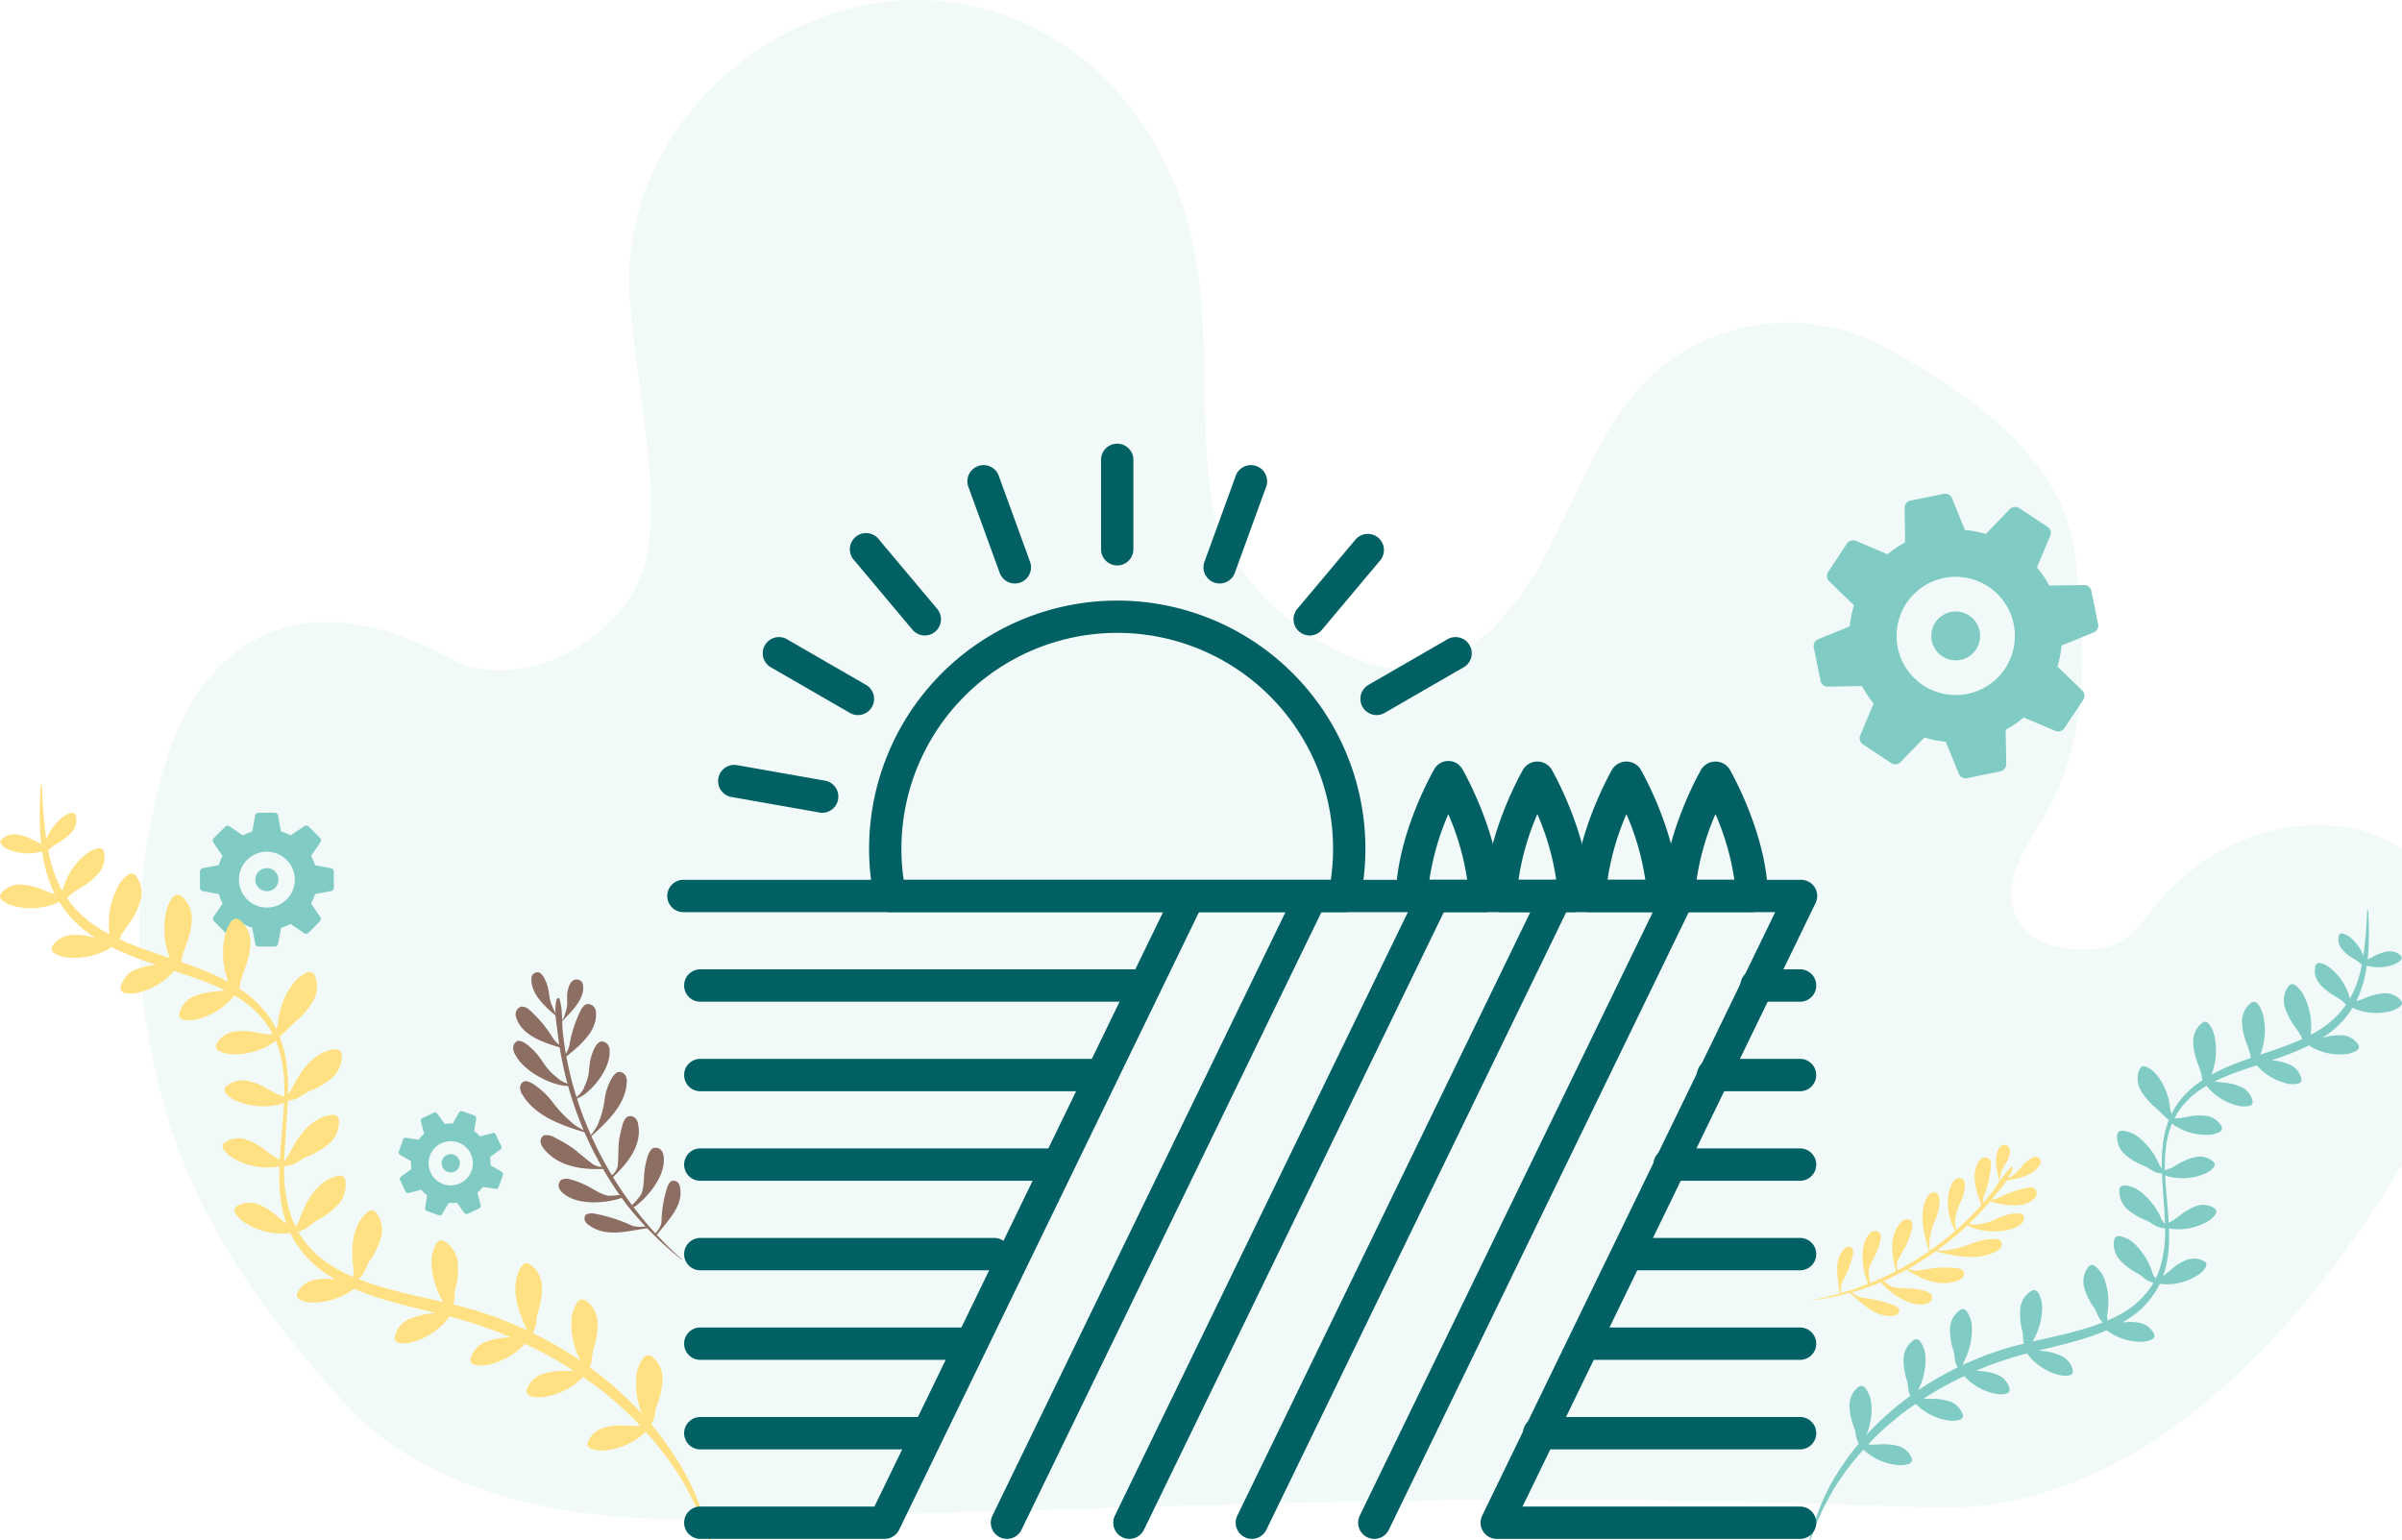 <svg xmlns="http://www.w3.org/2000/svg" width="356" height="228.301" viewBox="0 0 356 228.301">
  <g id="Grupo_4469" data-name="Grupo 4469" transform="translate(-460.756 -1489.772)">
    <path id="Trazado_11885" data-name="Trazado 11885" d="M599.352,304.514c-8.831-5.736-21.831-3.979-30.751,2.883-9.653,7.426-7.22,12.917-18.863,11.976-3.185-.258-6.593-1.923-7.809-5.264-1.641-4.508,1.331-9.295,3.789-13.3,7.473-12.173,6.892-24.958,5.187-39.654S535.06,237.11,523.33,230.514s-27.1-4.859-36.6,5.344c-6.49,6.968-9.785,16.808-14.449,25.446s-12.018,16.852-20.963,16.649c-10.815-.245-26.249-12.357-28.259-24.383s-.38-24.556-2.471-36.565c-3.952-22.7-21.139-38.336-41.59-38.231s-41.423,16.977-42.362,40.092c-.511,12.585,6.907,37.047.691,47.5-5.618,9.445-18.4,14.829-27.248,10-23.754-12.958-37.508-.482-42.086,15.161-5.12,17.5-5.326,32.379-.574,50.2s15.213,31.94,26.947,44.985c17.869,19.864,52.525,17.156,56.319,17.08,71.568-1.442,107-4.339,178.535-1.564,28.852,1.119,52.88-22.188,70.129-50.781Z" transform="translate(217.404 1311)" fill="#80cbc4" opacity="0.1"/>
    <g id="Grupo_3110" data-name="Grupo 3110" transform="translate(490.392 1610.239)">
      <g id="Grupo_3109" data-name="Grupo 3109" transform="translate(0 0)">
        <g id="Grupo_3108" data-name="Grupo 3108">
          <path id="Trazado_11886" data-name="Trazado 11886" d="M286.736,336.091a1.71,1.71,0,1,1-1.71,1.709A1.71,1.71,0,0,1,286.736,336.091Z" transform="translate(-276.816 -327.881)" fill="#80cbc4"/>
          <path id="Trazado_11887" data-name="Trazado 11887" d="M294.424,334.279l-2.39-.448a7.334,7.334,0,0,0-.571-1.383l1.382-2.022a.513.513,0,0,0-.058-.627l-1.705-1.706a.514.514,0,0,0-.628-.058l-2.023,1.383a7.391,7.391,0,0,0-1.425-.582l-.446-2.378a.515.515,0,0,0-.486-.4h-2.411a.515.515,0,0,0-.486.4l-.451,2.4a7.437,7.437,0,0,0-1.368.571l-2-1.365a.515.515,0,0,0-.629.058l-1.705,1.705a.515.515,0,0,0-.058.629l1.374,2.009a7.414,7.414,0,0,0-.563,1.366l-2.388.448a.515.515,0,0,0-.4.486v2.411a.517.517,0,0,0,.4.487l2.387.447a7.377,7.377,0,0,0,.575,1.395L277,341.491a.515.515,0,0,0,.059.629l1.705,1.706a.515.515,0,0,0,.627.058l1.986-1.359a7.476,7.476,0,0,0,1.354.564l.45,2.4a.516.516,0,0,0,.487.4h2.411a.516.516,0,0,0,.487-.4l.445-2.376a7.5,7.5,0,0,0,1.411-.575l2.01,1.375a.516.516,0,0,0,.63-.058l1.705-1.705a.513.513,0,0,0,.058-.627l-1.368-2a7.4,7.4,0,0,0,.584-1.412l2.385-.447a.517.517,0,0,0,.4-.487v-2.411A.512.512,0,0,0,294.424,334.279Zm-8.706,5.755a4.141,4.141,0,1,1,3.251-3.248A4.144,4.144,0,0,1,285.718,340.034Z" transform="translate(-274.989 -326.054)" fill="#80cbc4"/>
        </g>
      </g>
    </g>
    <g id="Grupo_3113" data-name="Grupo 3113" transform="translate(519.833 1654.46)">
      <g id="Grupo_3112" data-name="Grupo 3112" transform="translate(0 0)">
        <g id="Grupo_3111" data-name="Grupo 3111">
          <path id="Trazado_11888" data-name="Trazado 11888" d="M321.348,388.7a1.354,1.354,0,1,1-1.8-.642A1.353,1.353,0,0,1,321.348,388.7Z" transform="translate(-312.401 -381.542)" fill="#80cbc4"/>
          <path id="Trazado_11889" data-name="Trazado 11889" d="M323.151,394.093l-.492-1.862a5.721,5.721,0,0,0,.8-.878l1.916.3a.407.407,0,0,0,.429-.255l.641-1.8a.408.408,0,0,0-.172-.47l-1.676-.977a5.86,5.86,0,0,0-.068-1.217l1.549-1.126a.407.407,0,0,0,.124-.484l-.819-1.725a.408.408,0,0,0-.454-.21l-1.87.493a5.813,5.813,0,0,0-.873-.784l.3-1.892a.408.408,0,0,0-.255-.43l-1.8-.64a.409.409,0,0,0-.47.172l-.969,1.665a5.846,5.846,0,0,0-1.169.062l-1.131-1.557a.41.41,0,0,0-.485-.124l-1.724.819a.409.409,0,0,0-.211.455l.491,1.859a5.851,5.851,0,0,0-.8.884l-1.882-.3a.409.409,0,0,0-.43.255l-.64,1.8a.407.407,0,0,0,.172.469l1.646.959a5.879,5.879,0,0,0,.056,1.16l-1.564,1.137a.409.409,0,0,0-.124.485l.82,1.725a.408.408,0,0,0,.454.21l1.851-.488a5.846,5.846,0,0,0,.89.814l-.3,1.9a.408.408,0,0,0,.256.431l1.8.64a.408.408,0,0,0,.469-.171l.965-1.658a5.873,5.873,0,0,0,1.207-.062l1.13,1.555a.409.409,0,0,0,.486.124l1.724-.819A.406.406,0,0,0,323.151,394.093Zm-7.073-4.272a3.279,3.279,0,1,1,3.427,1.222A3.282,3.282,0,0,1,316.078,389.821Z" transform="translate(-310.983 -380.119)" fill="#80cbc4"/>
        </g>
      </g>
    </g>
    <g id="Grupo_3116" data-name="Grupo 3116" transform="translate(729.552 1562.94)">
      <g id="Grupo_3115" data-name="Grupo 3115" transform="translate(0 0)">
        <g id="Grupo_3114" data-name="Grupo 3114">
          <path id="Trazado_11890" data-name="Trazado 11890" d="M594.325,290.187a3.619,3.619,0,1,1-5.015,1.022A3.619,3.619,0,0,1,594.325,290.187Z" transform="translate(-571.268 -272.116)" fill="#80cbc4"/>
          <path id="Trazado_11891" data-name="Trazado 11891" d="M607.224,297.435l-3.7-3.581a15.51,15.51,0,0,0,.606-3.109l4.8-1.955a1.089,1.089,0,0,0,.63-1.176l-1.019-5a1.089,1.089,0,0,0-1.04-.837l-5.186.081a15.68,15.68,0,0,0-1.836-2.693l1.989-4.717a1.09,1.09,0,0,0-.387-1.279l-4.256-2.815a1.092,1.092,0,0,0-1.329.145l-3.6,3.712a15.645,15.645,0,0,0-3.082-.589l-1.93-4.742a1.091,1.091,0,0,0-1.178-.631l-5,1.02a1.09,1.09,0,0,0-.838,1.042l.081,5.151a15.648,15.648,0,0,0-2.589,1.756l-4.74-2a1.09,1.09,0,0,0-1.281.387l-2.815,4.257a1.092,1.092,0,0,0,.146,1.331l3.691,3.577a15.589,15.589,0,0,0-.613,3.133l-4.719,1.921A1.091,1.091,0,0,0,567.4,291l1.02,5a1.087,1.087,0,0,0,1.04.835l5.093-.081a15.7,15.7,0,0,0,1.731,2.577l-2.008,4.763a1.092,1.092,0,0,0,.387,1.281l4.257,2.815a1.091,1.091,0,0,0,1.33-.145l3.562-3.675a15.815,15.815,0,0,0,3.161.632l1.942,4.774a1.093,1.093,0,0,0,1.181.632l5-1.02a1.088,1.088,0,0,0,.836-1.039l-.081-5.128a15.74,15.74,0,0,0,2.679-1.81l4.733,2a1.093,1.093,0,0,0,1.282-.389l2.815-4.256A1.083,1.083,0,0,0,607.224,297.435Zm-22.091,0a8.765,8.765,0,1,1,9.534-1.938A8.773,8.773,0,0,1,585.133,297.431Z" transform="translate(-567.386 -268.227)" fill="#80cbc4"/>
        </g>
      </g>
    </g>
    <g id="Grupo_3120" data-name="Grupo 3120" transform="translate(460.756 1606.104)">
      <g id="Grupo_3119" data-name="Grupo 3119" transform="translate(0 0)">
        <g id="Grupo_3118" data-name="Grupo 3118" transform="translate(76.055 27.779)">
          <g id="Grupo_3117" data-name="Grupo 3117" transform="translate(6.25 3.844)">
            <path id="Trazado_11892" data-name="Trazado 11892" d="M358.132,398.371a53.716,53.716,0,0,1-13.262-17.953,51.614,51.614,0,0,1-3.367-9.786,50.293,50.293,0,0,1-1-5.779c-.186-1.642,0-3.484-.5-5.052-.072-.222-.361-.155-.415.036-.44,1.57-.039,3.483.151,5.084a51.563,51.563,0,0,0,.927,5.352,52.7,52.7,0,0,0,9.4,20.138,49.417,49.417,0,0,0,8.039,8,.026.026,0,0,0,.034-.039Z" transform="translate(-339.381 -359.662)" fill="#8d6e63"/>
          </g>
          <path id="Trazado_11893" data-name="Trazado 11893" d="M353.947,400.54a4.957,4.957,0,0,1-2.168-.025,22.972,22.972,0,0,0-5.582-1.808,1.927,1.927,0,0,0-1.3.131.848.848,0,0,0-.155.932,1.692,1.692,0,0,0,.639.686c2.563,1.774,5.48.853,8.659.39Z" transform="translate(-334.095 -362.918)" fill="#8d6e63"/>
          <path id="Trazado_11894" data-name="Trazado 11894" d="M349.582,394.67a9.426,9.426,0,0,1-2.329.23c-1.926-.527-2.454-1.512-5.446-2.4a2.044,2.044,0,0,0-1.435.044A1.1,1.1,0,0,0,340,393.6a1.628,1.628,0,0,0,.542.836c2.392,2.237,7.472,1.4,9.106.652Z" transform="translate(-333.24 -361.776)" fill="#8d6e63"/>
          <path id="Trazado_11895" data-name="Trazado 11895" d="M346.422,389.083a2.446,2.446,0,0,1-2.091-.392c-2.591-1.992-2.471-2.279-5.591-3.9a2.31,2.31,0,0,0-1.539-.283,1.022,1.022,0,0,0-.491,1.023,2.03,2.03,0,0,0,.508,1c2.363,2.9,6.316,3.118,9.378,2.926Z" transform="translate(-332.644 -360.331)" fill="#8d6e63"/>
          <path id="Trazado_11896" data-name="Trazado 11896" d="M343.213,382.474c.3-.042-1.7-.778-2.707-1.777-3.01-2.634-2.465-3.361-5.389-5.462-.322-.231-1.11-.646-1.506-.515a1.007,1.007,0,0,0-.618.956,2.122,2.122,0,0,0,.384,1.087c2.007,3.276,6.073,4.6,9.836,5.711Z" transform="translate(-331.968 -358.555)" fill="#8d6e63"/>
          <path id="Trazado_11897" data-name="Trazado 11897" d="M340.512,373.983c.272-.051-1.419-.229-2.264-1.157-2.257-1.7-2.043-3.039-4.552-4.963-.276-.213-.962-.584-1.329-.444a1.114,1.114,0,0,0-.624.945,1.966,1.966,0,0,0,.276,1.036c1.6,3.089,6.856,5.164,8.493,4.583Z" transform="translate(-331.74 -357.224)" fill="#8d6e63"/>
          <path id="Trazado_11898" data-name="Trazado 11898" d="M339.138,367.364c.262-.038-.748-.591-1.345-1.389a18.651,18.651,0,0,0-3.653-4.385,1.537,1.537,0,0,0-1.139-.4,1.256,1.256,0,0,0-.763.783,1.392,1.392,0,0,0,.049.877c.865,2.633,3.958,3.662,6.851,4.514Z" transform="translate(-331.821 -356.092)" fill="#8d6e63"/>
          <path id="Trazado_11899" data-name="Trazado 11899" d="M339.34,361.958c.22.065-.69-.567-.991-1.491-1-1.947-.366-2.79-1.471-4.778-.122-.219-.483-.673-.808-.719a.943.943,0,0,0-.824.332,1.088,1.088,0,0,0-.2.7c-.014,2.352,2.194,4.259,4.291,5.959Z" transform="translate(-332.343 -354.962)" fill="#8d6e63"/>
          <path id="Trazado_11900" data-name="Trazado 11900" d="M357.463,400.617c-.212.117.823-.727.935-1.736a18.077,18.077,0,0,1,.842-5.119c.083-.276.366-.869.689-.984a.912.912,0,0,1,.9.224,1.365,1.365,0,0,1,.334.765c.46,2.7-1.654,4.682-3.471,7.041Z" transform="translate(-336.418 -361.839)" fill="#8d6e63"/>
          <path id="Trazado_11901" data-name="Trazado 11901" d="M353.219,395.318a9.182,9.182,0,0,0,1.454-1.759c.6-1.822.059-2.747.932-5.611.1-.317.429-1,.815-1.135a1.133,1.133,0,0,1,1.089.235,1.5,1.5,0,0,1,.409.864c.584,3.066-2.873,6.731-4.383,7.668Z" transform="translate(-335.644 -360.751)" fill="#8d6e63"/>
          <path id="Trazado_11902" data-name="Trazado 11902" d="M349.4,389.9a2.236,2.236,0,0,0,1.067-1.641c.182-2.868-.113-2.945.694-5.968.089-.334.406-1.053.789-1.2a1.1,1.1,0,0,1,1.094.233,1.634,1.634,0,0,1,.429.9c.655,3.217-1.759,6.028-3.9,8.007Z" transform="translate(-334.949 -359.708)" fill="#8d6e63"/>
          <path id="Trazado_11903" data-name="Trazado 11903" d="M345.557,382.811c-.277.092,1.062-1.285,1.416-2.45,1.239-3.218.4-3.538,1.838-6.322.159-.307.622-.942,1.029-1.008a1.1,1.1,0,0,1,1.018.463,1.631,1.631,0,0,1,.226.975c-.051,3.286-2.863,5.959-5.527,8.341Z" transform="translate(-334.249 -358.25)" fill="#8d6e63"/>
          <path id="Trazado_11904" data-name="Trazado 11904" d="M342.919,376.025c-.262.072,1.125-.766,1.408-1.843,1.135-2.266.294-3.232,1.539-5.778.137-.281.553-.856.941-.9a1.188,1.188,0,0,1,1,.484,1.616,1.616,0,0,1,.266.928c.117,3.089-3.447,6.887-5.158,7.106Z" transform="translate(-333.769 -357.245)" fill="#8d6e63"/>
          <path id="Trazado_11905" data-name="Trazado 11905" d="M341,368.727c-.256.062.477-.827.735-1.789a18.628,18.628,0,0,1,1.768-5.426c.13-.25.528-.761.91-.793a1.254,1.254,0,0,1,1,.444,1.393,1.393,0,0,1,.28.833c.172,2.765-2.32,4.867-4.692,6.731Z" transform="translate(-333.416 -356.009)" fill="#8d6e63"/>
          <path id="Trazado_11906" data-name="Trazado 11906" d="M340.233,362.736c-.217.094.612-.6.756-1.424.684-1.806-.128-2.395.658-4.254a1.448,1.448,0,0,1,.708-.746,1.155,1.155,0,0,1,.914.129.837.837,0,0,1,.331.547c.442,1.961-1.5,3.951-3.367,5.748Z" transform="translate(-333.28 -355.2)" fill="#8d6e63"/>
        </g>
        <path id="Trazado_11907" data-name="Trazado 11907" d="M340.35,423.153a48.084,48.084,0,0,0-5.074-7.37,4.588,4.588,0,0,0,.387-.836c.163-.531.243-1.4.429-1.928a11.632,11.632,0,0,0,.854-3.789,4.248,4.248,0,0,0-1.509-3.445,1.029,1.029,0,0,0-.65-.253,1.042,1.042,0,0,0-.7.449,5.331,5.331,0,0,0-.977,2.338,11.465,11.465,0,0,0,.822,5.922,54.009,54.009,0,0,0-7.806-6.93,4.239,4.239,0,0,0,.259-.7c.131-.539.161-1.416.316-1.949a11.64,11.64,0,0,0,.634-3.831,4.252,4.252,0,0,0-1.706-3.353,1.03,1.03,0,0,0-.664-.214,1.043,1.043,0,0,0-.668.488,5.327,5.327,0,0,0-.84,2.39,11.993,11.993,0,0,0,1.312,6.213,54.783,54.783,0,0,0-7.057-4.091,4.85,4.85,0,0,0,.417-1.011c.131-.54.161-1.417.316-1.95a11.64,11.64,0,0,0,.634-3.831,4.252,4.252,0,0,0-1.706-3.353,1.031,1.031,0,0,0-.664-.214,1.045,1.045,0,0,0-.668.488,5.337,5.337,0,0,0-.84,2.39c-.308,2.169.536,4.457,1.417,6.46a3.139,3.139,0,0,1,.155.564c-1.38-.653-2.8-1.2-4.218-1.779-1.665-.567-3.32-1.174-5.031-1.593-.519-.143-1.037-.267-1.556-.4.027-.1.053-.193.067-.272.1-.547.07-1.424.19-1.966a11.633,11.633,0,0,0,.386-3.864A4.25,4.25,0,0,0,304.7,388.7a1.028,1.028,0,0,0-.676-.171,1.045,1.045,0,0,0-.636.53,5.322,5.322,0,0,0-.684,2.439,12.059,12.059,0,0,0,1.731,6.161c-2.361-.551-4.712-1.035-7.022-1.642a49.718,49.718,0,0,1-5.5-1.748,4.845,4.845,0,0,0,.689-.837c.284-.477.57-1.306.875-1.77a11.652,11.652,0,0,0,1.732-3.476,4.25,4.25,0,0,0-.645-3.706,1.031,1.031,0,0,0-.572-.4,1.047,1.047,0,0,0-.783.271,5.331,5.331,0,0,0-1.506,2.037c-.932,1.983-.8,4.417-.544,6.591a6.642,6.642,0,0,1-.049.962,22.951,22.951,0,0,1-3.118-1.608,15.086,15.086,0,0,1-3.752-3.237,12.171,12.171,0,0,1-1.3-1.864,4.777,4.777,0,0,0,1.152-.47c.472-.294,1.106-.9,1.589-1.173a11.622,11.622,0,0,0,3.132-2.3,4.251,4.251,0,0,0,1.125-3.59,1.031,1.031,0,0,0-.326-.618,1.044,1.044,0,0,0-.82-.118,5.324,5.324,0,0,0-2.271,1.121c-1.736,1.336-2.733,3.56-3.5,5.609a5.994,5.994,0,0,1-.46.792,9.334,9.334,0,0,1-.721-1.734,21.93,21.93,0,0,1-.97-7.241.767.767,0,0,0,.159.016,4.613,4.613,0,0,0,1.395-.367c.5-.241,1.2-.775,1.707-.995a11.641,11.641,0,0,0,3.362-1.944,4.25,4.25,0,0,0,1.5-3.448,1.029,1.029,0,0,0-.256-.649,1.049,1.049,0,0,0-.8-.206,5.335,5.335,0,0,0-2.38.87c-1.871,1.14-3.1,3.244-4.088,5.2a7.166,7.166,0,0,1-.588.8q.029-1.086.1-2.168c.14-2.258.339-4.527.424-6.808.012,0,.016,0,.03,0a4.614,4.614,0,0,0,1.395-.367c.5-.241,1.2-.775,1.706-.995a11.636,11.636,0,0,0,3.363-1.944,4.253,4.253,0,0,0,1.5-3.448,1.033,1.033,0,0,0-.256-.649,1.047,1.047,0,0,0-.8-.206,5.337,5.337,0,0,0-2.379.87c-1.871,1.14-3.1,3.244-4.088,5.2a4.222,4.222,0,0,1-.434.6c.017-.888.013-1.778-.028-2.671l-.124-1.31-.061-.656-.124-.649c-.086-.433-.159-.869-.256-1.3l-.4-1.269a4.742,4.742,0,0,0-.254-.721,14.187,14.187,0,0,0,1.228-1.13c.392-.393.8-.766,1.212-1.143a11.619,11.619,0,0,0,2.521-2.954,4.247,4.247,0,0,0,.271-3.752,1.024,1.024,0,0,0-.458-.526,1.044,1.044,0,0,0-.824.073,5.33,5.33,0,0,0-1.954,1.613,11.193,11.193,0,0,0-2.235,5.873,6.432,6.432,0,0,1-.249.871c-.1-.222-.2-.442-.321-.654a14.142,14.142,0,0,0-1.539-2.2,16.586,16.586,0,0,0-3.626-3.154c.12-.4.167-1.029.254-1.314.162-.531.353-1.054.538-1.577a11.626,11.626,0,0,0,.852-3.789,4.25,4.25,0,0,0-1.511-3.445,1.029,1.029,0,0,0-.651-.251,1.046,1.046,0,0,0-.7.449,5.328,5.328,0,0,0-.975,2.338,11.891,11.891,0,0,0,.532,6.462c.016.044.036.1.057.151a32.869,32.869,0,0,0-3.594-1.713c-1.125-.458-2.261-.867-3.4-1.264.061-.344.1-.717.164-.919.163-.531.354-1.053.539-1.576a11.634,11.634,0,0,0,.852-3.789,4.251,4.251,0,0,0-1.511-3.444,1.027,1.027,0,0,0-.651-.252,1.044,1.044,0,0,0-.7.449,5.328,5.328,0,0,0-.976,2.338,11.888,11.888,0,0,0,.532,6.462c.016.043.034.092.055.146-1.584-.537-3.162-1.062-4.707-1.64-.928-.354-1.847-.734-2.747-1.147.135-.3.258-.613.362-.779.292-.473.61-.928.923-1.387a11.658,11.658,0,0,0,1.79-3.447,4.251,4.251,0,0,0-.584-3.717,1.028,1.028,0,0,0-.565-.409,1.045,1.045,0,0,0-.787.257,5.338,5.338,0,0,0-1.539,2.013,11.891,11.891,0,0,0-1.132,6.385c.01.092.023.215.039.348a18.587,18.587,0,0,1-4.418-3.128,15.452,15.452,0,0,1-1.894-2.276c.3-.2.678-.609.9-.759.391-.271.8-.519,1.2-.773a9.951,9.951,0,0,0,2.586-2.091,3.641,3.641,0,0,0,.815-3.116.878.878,0,0,0-.3-.514.9.9,0,0,0-.706-.068,4.552,4.552,0,0,0-1.9,1.052,10.178,10.178,0,0,0-3.077,4.622c-.046.143-.115.363-.173.6-.128-.222-.259-.441-.375-.67a20.271,20.271,0,0,1-1.639-4.776c-.042-.187-.064-.378-.1-.566.212-.164.454-.42.6-.52.3-.206.607-.4.913-.588A7.562,7.562,0,0,0,249.4,328a2.767,2.767,0,0,0,.621-2.372.662.662,0,0,0-.231-.392.677.677,0,0,0-.537-.052,3.466,3.466,0,0,0-1.445.8,7.721,7.721,0,0,0-2.179,3.111,76.846,76.846,0,0,1-.67-8.092h-.181c-.1,1.732-.152,3.469-.123,5.212.019,1.172.077,2.351.2,3.525a1.214,1.214,0,0,1-.121-.041c-.33-.148-.652-.314-.976-.476a7.611,7.611,0,0,0-2.382-.859,2.771,2.771,0,0,0-2.351.7.672.672,0,0,0-.216.4.681.681,0,0,0,.234.486,3.479,3.479,0,0,0,1.434.82,7.756,7.756,0,0,0,4.223.18c.077-.018.186-.045.3-.077.029.191.052.384.085.575a21.3,21.3,0,0,0,1.492,5.105c.094.209.2.411.308.618a2.867,2.867,0,0,1-.355-.081c-.451-.15-.895-.325-1.339-.494a9.988,9.988,0,0,0-3.226-.809A3.642,3.642,0,0,0,238.985,337a.885.885,0,0,0-.229.552.894.894,0,0,0,.37.6,4.565,4.565,0,0,0,1.981.884,10.182,10.182,0,0,0,5.544-.32,6.148,6.148,0,0,0,.892-.373,14.79,14.79,0,0,0,2.046,2.668,17.9,17.9,0,0,0,3.305,2.68c-.077-.019-.154-.034-.23-.052a9.969,9.969,0,0,0-3.3-.385,3.641,3.641,0,0,0-2.8,1.6.721.721,0,0,0,.29,1.129,4.556,4.556,0,0,0,2.079.62,10.183,10.183,0,0,0,5.456-1.034,5.85,5.85,0,0,0,.892-.528c1.113.555,2.254,1.045,3.39,1.491,1.073.418,2.152.794,3.232,1.159a9.746,9.746,0,0,0-3.156.752,3.638,3.638,0,0,0-2.087,2.453.883.883,0,0,0,.05.6.9.9,0,0,0,.606.368,4.572,4.572,0,0,0,2.166-.124,10.185,10.185,0,0,0,4.778-2.83c.077-.081.186-.2.3-.328,1.323.435,2.639.871,3.93,1.35a37.168,37.168,0,0,1,3.6,1.526l-.016,0c-.47.074-.943.122-1.416.176a9.952,9.952,0,0,0-3.237.762,3.64,3.64,0,0,0-2.087,2.453.882.882,0,0,0,.05.6.9.9,0,0,0,.606.368,4.575,4.575,0,0,0,2.167-.124,10.186,10.186,0,0,0,4.778-2.83,6.872,6.872,0,0,0,.557-.642,15.575,15.575,0,0,1,3.612,2.823,13.036,13.036,0,0,1,1.539,1.978c.191.3.347.629.514.948-.317-.006-.669.015-.862-.01-.472-.06-.941-.146-1.408-.226a9.969,9.969,0,0,0-3.322-.17,3.641,3.641,0,0,0-2.689,1.776.883.883,0,0,0-.118.586.894.894,0,0,0,.48.522,4.567,4.567,0,0,0,2.114.483,10.178,10.178,0,0,0,5.377-1.386,5.51,5.51,0,0,0,.894-.617,3.569,3.569,0,0,1,.138.349l.424,1.2c.106.411.188.828.284,1.242l.14.623.079.635.149,1.273c.066,1,.072,1.994.047,2.993-.32-.162-.855-.3-1.086-.411-.424-.214-.838-.451-1.253-.683a9.964,9.964,0,0,0-3.075-1.267,3.639,3.639,0,0,0-3.126.778.883.883,0,0,0-.307.513.9.9,0,0,0,.278.652,4.568,4.568,0,0,0,1.833,1.161,10.182,10.182,0,0,0,5.532.484,4.758,4.758,0,0,0,1.176-.344c-.1,2.146-.331,4.3-.5,6.458-.05.656-.094,1.314-.125,1.972-.3-.168-.685-.329-.865-.452-.393-.267-.771-.556-1.152-.84a9.993,9.993,0,0,0-2.883-1.658,3.642,3.642,0,0,0-3.2.362.72.72,0,0,0-.18,1.152,4.558,4.558,0,0,0,1.665,1.391,10.179,10.179,0,0,0,5.42,1.2,5.118,5.118,0,0,0,1.152-.162c-.037.751-.034,1.507-.037,2.262a19.97,19.97,0,0,0,.751,5.243,6.613,6.613,0,0,0,.3.971c-.062-.038-.119-.073-.161-.1-.379-.287-.742-.6-1.107-.9a9.97,9.97,0,0,0-2.794-1.805,3.639,3.639,0,0,0-3.215.2.879.879,0,0,0-.394.448.892.892,0,0,0,.155.692,4.56,4.56,0,0,0,1.591,1.475,10.175,10.175,0,0,0,5.352,1.481,5.148,5.148,0,0,0,1.15-.1c.022.054.046.106.068.16a14.8,14.8,0,0,0,1.431,2.292,15.275,15.275,0,0,0,3.938,3.675c.411.275.832.532,1.257.778a9.21,9.21,0,0,0-3.027.034,3.64,3.64,0,0,0-2.593,1.911.884.884,0,0,0-.087.591.894.894,0,0,0,.506.5,4.561,4.561,0,0,0,2.137.373,10.177,10.177,0,0,0,5.3-1.663c.128-.084.328-.217.526-.37a44.894,44.894,0,0,0,5.739,1.971c2.1.591,4.212,1.08,6.3,1.6-.262.041-.523.086-.785.124a9.954,9.954,0,0,0-3.21.871,3.637,3.637,0,0,0-2,2.522.881.881,0,0,0,.07.593.894.894,0,0,0,.618.347,4.558,4.558,0,0,0,2.161-.2,10.18,10.18,0,0,0,4.679-2.989,6.373,6.373,0,0,0,.576-.728c.551.147,1.1.291,1.648.452,1.647.443,3.248,1.033,4.862,1.583.845.345,1.691.686,2.531,1.04-.159.013-.317.031-.477.044a9.961,9.961,0,0,0-3.259.663,3.638,3.638,0,0,0-2.162,2.388.881.881,0,0,0,.032.6.892.892,0,0,0,.595.386,4.573,4.573,0,0,0,2.169-.058,10.183,10.183,0,0,0,4.862-2.682c.092-.092.229-.226.368-.38l.038.017a58.189,58.189,0,0,1,7.177,3.978c-.44.025-.881.032-1.321.042a9.944,9.944,0,0,0-3.294.461,3.64,3.64,0,0,0-2.3,2.251.884.884,0,0,0,0,.6.9.9,0,0,0,.57.421,4.566,4.566,0,0,0,2.168.075,10.183,10.183,0,0,0,5.018-2.378,7.492,7.492,0,0,0,.563-.536c.092.064.187.123.279.187a51.3,51.3,0,0,1,7.8,6.6c.123.13.24.267.362.4a4.379,4.379,0,0,1-.524.061c-.476,0-.951-.02-1.426-.038a9.972,9.972,0,0,0-3.315.27,3.64,3.64,0,0,0-2.43,2.114.885.885,0,0,0-.04.6.9.9,0,0,0,.545.454,4.572,4.572,0,0,0,2.16.2,10.18,10.18,0,0,0,5.147-2.084,6.073,6.073,0,0,0,.731-.646,48.5,48.5,0,0,1,5.115,6.732,51.363,51.363,0,0,1,2.409,4.549l.552,1.169.454,1.209c.292.811.641,1.6.9,2.432l.173-.051A42.494,42.494,0,0,0,340.35,423.153Z" transform="translate(-238.756 -320.999)" fill="#ffe082"/>
      </g>
    </g>
    <g id="Grupo_3124" data-name="Grupo 3124" transform="translate(728.94 1624.692)">
      <g id="Grupo_3123" data-name="Grupo 3123" transform="translate(0 0)">
        <g id="Grupo_3122" data-name="Grupo 3122" transform="translate(0.273 34.763)">
          <g id="Grupo_3121" data-name="Grupo 3121" transform="translate(0 3.262)">
            <path id="Trazado_11908" data-name="Trazado 11908" d="M566.988,409.987a44.8,44.8,0,0,0,17.205-7.105,43.058,43.058,0,0,0,6.621-5.538,41.863,41.863,0,0,0,3.206-3.695,21.874,21.874,0,0,1,2.537-3.389c.146-.128.325.044.281.2a11.533,11.533,0,0,1-2.3,3.565,43.083,43.083,0,0,1-2.967,3.422,43.953,43.953,0,0,1-15.39,10.33A41.233,41.233,0,0,1,567,410.029a.022.022,0,0,1-.007-.042Z" transform="translate(-566.971 -390.215)" fill="#ffe082"/>
          </g>
          <path id="Trazado_11909" data-name="Trazado 11909" d="M574.039,412.79a4.149,4.149,0,0,0,1.56.917,19.156,19.156,0,0,1,4.764,1.113c.254.092.789.375.87.652a.708.708,0,0,1-.29.733,1.414,1.414,0,0,1-.753.214c-2.594.163-4.28-1.752-6.351-3.452Z" transform="translate(-568.221 -391.058)" fill="#ffe082"/>
          <path id="Trazado_11910" data-name="Trazado 11910" d="M579.59,410.509a7.92,7.92,0,0,0,1.564,1.167c1.6.454,2.4-.022,4.923.632.278.072.879.331,1.007.65a.916.916,0,0,1-.187.914,1.357,1.357,0,0,1-.748.363c-2.671.567-5.937-2.221-6.783-3.457Z" transform="translate(-569.228 -390.642)" fill="#ffe082"/>
          <path id="Trazado_11911" data-name="Trazado 11911" d="M584,408.246a2.039,2.039,0,0,0,1.661.621c2.709-.306,2.747-.562,5.673-.376.323.02,1.034.168,1.22.461a.85.85,0,0,1-.09.942,1.7,1.7,0,0,1-.8.5c-2.937,1.054-5.853-.495-7.957-1.952Z" transform="translate(-570.018 -390.231)" fill="#ffe082"/>
          <path id="Trazado_11912" data-name="Trazado 11912" d="M588.814,404.99c-.195-.158,1.55.177,2.7-.1,3.284-.584,3.209-1.338,6.2-1.579.33-.026,1.071.016,1.3.281a.84.84,0,0,1,.029.95,1.784,1.784,0,0,1-.743.611c-2.845,1.474-6.321.671-9.485-.16Z" transform="translate(-570.945 -389.336)" fill="#ffe082"/>
          <path id="Trazado_11913" data-name="Trazado 11913" d="M594.745,400.095c-.173-.154,1.112.448,2.114.15,2.344-.24,2.769-1.29,5.389-1.583.29-.033.939,0,1.141.255a.928.928,0,0,1,.038.943,1.634,1.634,0,0,1-.643.622c-2.473,1.517-7.121.734-8.039-.387Z" transform="translate(-572.024 -388.489)" fill="#ffe082"/>
          <path id="Trazado_11914" data-name="Trazado 11914" d="M598.9,395.951c-.171-.139.789-.1,1.558-.412a15.536,15.536,0,0,1,4.5-1.557,1.284,1.284,0,0,1,.986.205,1.05,1.05,0,0,1,.208.887,1.164,1.164,0,0,1-.414.605c-1.751,1.507-4.4.91-6.836.272Z" transform="translate(-572.781 -387.635)" fill="#ffe082"/>
          <path id="Trazado_11915" data-name="Trazado 11915" d="M601.435,392.023c-.186-.048.737-.108,1.35-.638,1.553-.96,1.463-1.835,3.109-2.779a1.273,1.273,0,0,1,.888-.165.787.787,0,0,1,.445.592.9.9,0,0,1-.16.583c-1,1.685-3.4,2.1-5.631,2.406Z" transform="translate(-573.241 -386.623)" fill="#ffe082"/>
          <path id="Trazado_11916" data-name="Trazado 11916" d="M572.293,411.637a3.588,3.588,0,0,1,.081-1.642,15.092,15.092,0,0,0,1.6-4.018,1.433,1.433,0,0,0-.068-1,.761.761,0,0,0-.743-.23,1.136,1.136,0,0,0-.567.4c-1.494,1.732-.837,4.055-.555,6.523Z" transform="translate(-567.824 -389.595)" fill="#ffe082"/>
          <path id="Trazado_11917" data-name="Trazado 11917" d="M577.421,409.6a7.74,7.74,0,0,1-.281-1.883c.356-1.559,1.142-1.987,1.752-4.408a1.651,1.651,0,0,0-.092-1.161.942.942,0,0,0-.878-.3,1.246,1.246,0,0,0-.664.44c-1.738,1.938-.848,6.045-.173,7.364Z" transform="translate(-568.659 -389.067)" fill="#ffe082"/>
          <path id="Trazado_11918" data-name="Trazado 11918" d="M582.519,407.439a1.864,1.864,0,0,1-.055-1.631c1.105-2.127,1.35-2.055,2.076-4.561a1.719,1.719,0,0,0-.044-1.2.915.915,0,0,0-.882-.305,1.357,1.357,0,0,0-.7.46c-1.854,2.015-1.342,5.063-.665,7.4Z" transform="translate(-569.641 -388.684)" fill="#ffe082"/>
          <path id="Trazado_11919" data-name="Trazado 11919" d="M588.184,403.885c.159.185-.2-1.375.044-2.359.5-2.832,1.239-2.7,1.412-5.306a1.719,1.719,0,0,0-.3-1.163.916.916,0,0,0-.927-.109,1.365,1.365,0,0,0-.581.6c-1.38,2.369-.523,5.489.353,8.337Z" transform="translate(-570.637 -387.8)" fill="#ffe082"/>
          <path id="Trazado_11920" data-name="Trazado 11920" d="M593.055,400.219c.155.164-.474-1.031-.211-1.922.165-2.108,1.182-2.434,1.391-4.789.023-.26-.026-.85-.285-1.046a.991.991,0,0,0-.927-.087,1.359,1.359,0,0,0-.59.547c-1.413,2.155-.5,6.4.622,7.3Z" transform="translate(-571.475 -387.332)" fill="#ffe082"/>
          <path id="Trazado_11921" data-name="Trazado 11921" d="M597.666,395.877c.157.155.016-.8.246-1.593a15.554,15.554,0,0,0,1.075-4.636,1.284,1.284,0,0,0-.308-.959,1.048,1.048,0,0,0-.9-.113,1.159,1.159,0,0,0-.559.474c-1.314,1.9-.441,4.475.45,6.827Z" transform="translate(-572.355 -386.644)" fill="#ffe082"/>
          <path id="Trazado_11922" data-name="Trazado 11922" d="M601.056,392.031c.115.16-.18-.691.074-1.343.29-1.584,1.123-1.655,1.363-3.321a1.214,1.214,0,0,0-.183-.838.967.967,0,0,0-.709-.3.7.7,0,0,0-.473.248c-1.16,1.211-.63,3.469-.072,5.555Z" transform="translate(-573.064 -386.226)" fill="#ffe082"/>
        </g>
        <path id="Trazado_11923" data-name="Trazado 11923" d="M569.723,428.92a40.178,40.178,0,0,1,4.232-6.147,3.835,3.835,0,0,1-.323-.7c-.136-.443-.2-1.172-.357-1.608a9.724,9.724,0,0,1-.712-3.16,3.542,3.542,0,0,1,1.259-2.873.853.853,0,0,1,.542-.21.869.869,0,0,1,.58.374,4.447,4.447,0,0,1,.815,1.95,9.558,9.558,0,0,1-.685,4.939,45.08,45.08,0,0,1,6.511-5.78,3.559,3.559,0,0,1-.216-.582c-.11-.45-.134-1.182-.263-1.626a9.714,9.714,0,0,1-.528-3.2,3.542,3.542,0,0,1,1.422-2.8.859.859,0,0,1,.554-.179.874.874,0,0,1,.558.407,4.441,4.441,0,0,1,.7,1.993,10,10,0,0,1-1.094,5.182A45.876,45.876,0,0,1,588.6,411.5a4.025,4.025,0,0,1-.348-.843c-.11-.45-.134-1.181-.263-1.625a9.717,9.717,0,0,1-.528-3.2,3.547,3.547,0,0,1,1.422-2.8.859.859,0,0,1,.554-.178.874.874,0,0,1,.558.407,4.441,4.441,0,0,1,.7,1.993,10.341,10.341,0,0,1-1.182,5.388,2.666,2.666,0,0,0-.13.47c1.151-.545,2.339-1,3.519-1.483,1.389-.474,2.768-.98,4.2-1.329.432-.119.865-.222,1.3-.331-.023-.081-.044-.16-.056-.227-.08-.456-.058-1.188-.158-1.639a9.7,9.7,0,0,1-.322-3.223,3.545,3.545,0,0,1,1.6-2.7.859.859,0,0,1,.564-.142.868.868,0,0,1,.53.442,4.442,4.442,0,0,1,.571,2.034,10.061,10.061,0,0,1-1.444,5.138c1.969-.46,3.93-.863,5.856-1.37a41.377,41.377,0,0,0,4.583-1.458,4.044,4.044,0,0,1-.574-.7c-.236-.4-.475-1.089-.73-1.476a9.683,9.683,0,0,1-1.444-2.9,3.545,3.545,0,0,1,.537-3.091.861.861,0,0,1,.477-.334.876.876,0,0,1,.653.226,4.441,4.441,0,0,1,1.256,1.7,10.342,10.342,0,0,1,.454,5.5,5.6,5.6,0,0,0,.041.8,19.139,19.139,0,0,0,2.6-1.341,12.584,12.584,0,0,0,3.129-2.7,10.082,10.082,0,0,0,1.086-1.555,3.981,3.981,0,0,1-.961-.392c-.393-.245-.923-.751-1.325-.978a9.719,9.719,0,0,1-2.612-1.915,3.544,3.544,0,0,1-.937-2.994.857.857,0,0,1,.271-.514.871.871,0,0,1,.684-.1,4.451,4.451,0,0,1,1.894.936,10.344,10.344,0,0,1,2.921,4.679,5.1,5.1,0,0,0,.384.66,7.809,7.809,0,0,0,.6-1.446,18.306,18.306,0,0,0,.809-6.04.6.6,0,0,1-.133.014,3.836,3.836,0,0,1-1.163-.306c-.417-.2-1-.647-1.423-.829a9.7,9.7,0,0,1-2.8-1.622,3.546,3.546,0,0,1-1.256-2.875.857.857,0,0,1,.214-.541.872.872,0,0,1,.668-.173,4.455,4.455,0,0,1,1.984.726,10.345,10.345,0,0,1,3.41,4.336,5.838,5.838,0,0,0,.491.667c-.016-.6-.045-1.207-.085-1.808-.117-1.883-.283-3.776-.353-5.678-.011,0-.014,0-.025,0a3.837,3.837,0,0,1-1.164-.307c-.417-.2-1-.646-1.423-.829a9.718,9.718,0,0,1-2.8-1.621,3.546,3.546,0,0,1-1.256-2.875.861.861,0,0,1,.214-.541.872.872,0,0,1,.668-.172,4.443,4.443,0,0,1,1.985.725,10.34,10.34,0,0,1,3.409,4.335,3.578,3.578,0,0,0,.362.5c-.015-.741-.011-1.484.023-2.228l.1-1.093.051-.547.1-.542c.072-.361.132-.724.214-1.083l.33-1.059a3.973,3.973,0,0,1,.212-.6,12.122,12.122,0,0,1-1.024-.941c-.326-.329-.671-.64-1.01-.954a9.676,9.676,0,0,1-2.1-2.464,3.542,3.542,0,0,1-.226-3.129.863.863,0,0,1,.382-.439.873.873,0,0,1,.688.061,4.448,4.448,0,0,1,1.629,1.345,9.327,9.327,0,0,1,1.863,4.9,5.4,5.4,0,0,0,.209.726c.084-.184.17-.368.268-.545a11.751,11.751,0,0,1,1.283-1.834,13.779,13.779,0,0,1,3.024-2.63c-.1-.335-.14-.859-.213-1.1-.135-.443-.294-.878-.449-1.314a9.721,9.721,0,0,1-.711-3.16,3.545,3.545,0,0,1,1.26-2.873.855.855,0,0,1,.542-.21.871.871,0,0,1,.58.375,4.436,4.436,0,0,1,.814,1.95,9.915,9.915,0,0,1-.444,5.389c-.013.037-.029.08-.047.126a27.5,27.5,0,0,1,3-1.428c.939-.382,1.885-.723,2.832-1.053-.052-.287-.086-.6-.137-.767-.136-.443-.3-.878-.449-1.314a9.724,9.724,0,0,1-.712-3.16,3.545,3.545,0,0,1,1.26-2.873.855.855,0,0,1,.543-.21.875.875,0,0,1,.58.375,4.45,4.45,0,0,1,.813,1.95,9.919,9.919,0,0,1-.443,5.39l-.046.121c1.321-.448,2.637-.887,3.925-1.368.774-.3,1.541-.612,2.291-.956-.112-.249-.215-.51-.3-.649-.244-.393-.509-.775-.77-1.157a9.715,9.715,0,0,1-1.492-2.874,3.545,3.545,0,0,1,.487-3.1.858.858,0,0,1,.471-.341.87.87,0,0,1,.656.214,4.433,4.433,0,0,1,1.283,1.678,9.909,9.909,0,0,1,.944,5.325c-.007.077-.019.18-.032.29a15.513,15.513,0,0,0,3.684-2.608,12.862,12.862,0,0,0,1.579-1.9c-.249-.165-.565-.508-.747-.634-.326-.226-.665-.433-1-.645a8.3,8.3,0,0,1-2.157-1.744,3.034,3.034,0,0,1-.681-2.6.734.734,0,0,1,.253-.429.748.748,0,0,1,.589-.057,3.812,3.812,0,0,1,1.583.878,8.49,8.49,0,0,1,2.566,3.855c.038.119.1.3.144.5.106-.185.216-.368.313-.559a16.919,16.919,0,0,0,1.367-3.983c.034-.155.053-.315.085-.472-.177-.137-.379-.349-.5-.434-.248-.172-.506-.33-.761-.491a6.339,6.339,0,0,1-1.642-1.328,2.31,2.31,0,0,1-.518-1.979.552.552,0,0,1,.192-.327.57.57,0,0,1,.448-.043,2.9,2.9,0,0,1,1.2.668,6.44,6.44,0,0,1,1.817,2.594,63.832,63.832,0,0,0,.558-6.749h.151c.081,1.444.127,2.892.1,4.346-.016.978-.064,1.961-.168,2.94.034-.011.075-.023.1-.034.276-.124.545-.263.815-.4a6.32,6.32,0,0,1,1.986-.716,2.308,2.308,0,0,1,1.961.582.563.563,0,0,1,.18.335.57.57,0,0,1-.2.406,2.9,2.9,0,0,1-1.2.684,6.474,6.474,0,0,1-3.523.151c-.064-.016-.155-.038-.251-.065-.024.16-.043.32-.071.479a17.745,17.745,0,0,1-1.244,4.258c-.078.174-.171.344-.257.515a2.642,2.642,0,0,0,.3-.067c.376-.125.745-.271,1.116-.412a8.316,8.316,0,0,1,2.691-.675,3.037,3.037,0,0,1,2.486,1.018.739.739,0,0,1,.191.46.751.751,0,0,1-.309.5,3.815,3.815,0,0,1-1.652.737,8.5,8.5,0,0,1-4.623-.267,5.2,5.2,0,0,1-.743-.311,12.336,12.336,0,0,1-1.707,2.225,14.932,14.932,0,0,1-2.756,2.235l.192-.044a8.321,8.321,0,0,1,2.755-.321,3.036,3.036,0,0,1,2.334,1.332.74.74,0,0,1,.13.481.749.749,0,0,1-.371.461,3.812,3.812,0,0,1-1.734.517,8.483,8.483,0,0,1-4.55-.863,4.8,4.8,0,0,1-.744-.439c-.928.463-1.88.871-2.827,1.243-.895.348-1.794.663-2.7.967a8.133,8.133,0,0,1,2.632.627,3.032,3.032,0,0,1,1.741,2.046.732.732,0,0,1-.041.5.747.747,0,0,1-.505.306,3.807,3.807,0,0,1-1.807-.1,8.5,8.5,0,0,1-3.985-2.36c-.064-.068-.155-.165-.25-.274-1.1.363-2.2.726-3.277,1.126a30.881,30.881,0,0,0-3,1.273l.012,0c.392.061.787.1,1.181.146a8.307,8.307,0,0,1,2.7.636,3.035,3.035,0,0,1,1.741,2.046.732.732,0,0,1-.042.5.743.743,0,0,1-.505.307,3.794,3.794,0,0,1-1.806-.1,8.482,8.482,0,0,1-3.985-2.36,5.575,5.575,0,0,1-.465-.536,13.013,13.013,0,0,0-3.013,2.355,10.876,10.876,0,0,0-1.283,1.65c-.159.254-.289.524-.429.791.264,0,.559.012.72-.008.393-.051.784-.122,1.175-.189a8.343,8.343,0,0,1,2.77-.142,3.036,3.036,0,0,1,2.242,1.48.738.738,0,0,1,.1.489.751.751,0,0,1-.4.435,3.809,3.809,0,0,1-1.764.4,8.484,8.484,0,0,1-4.484-1.157,4.559,4.559,0,0,1-.746-.514,3.019,3.019,0,0,0-.115.292l-.353,1c-.088.342-.156.69-.236,1.035l-.116.519-.065.53-.125,1.062c-.055.831-.06,1.663-.038,2.5.267-.136.712-.246.906-.344.354-.178.7-.376,1.044-.569a8.3,8.3,0,0,1,2.564-1.057,3.036,3.036,0,0,1,2.608.649.736.736,0,0,1,.256.428.748.748,0,0,1-.233.543,3.793,3.793,0,0,1-1.528.968,8.492,8.492,0,0,1-4.613.4,3.985,3.985,0,0,1-.982-.287c.081,1.79.276,3.585.419,5.385.042.547.078,1.1.1,1.646.247-.141.571-.275.721-.377.328-.222.644-.464.962-.7a8.3,8.3,0,0,1,2.4-1.383,3.034,3.034,0,0,1,2.67.3.731.731,0,0,1,.309.39.745.745,0,0,1-.159.569,3.8,3.8,0,0,1-1.389,1.16,8.487,8.487,0,0,1-4.521,1,4.3,4.3,0,0,1-.96-.135c.031.627.029,1.256.031,1.887a16.648,16.648,0,0,1-.627,4.373,5.491,5.491,0,0,1-.254.809,1.388,1.388,0,0,0,.134-.087c.316-.24.618-.5.924-.749a8.3,8.3,0,0,1,2.329-1.505,3.035,3.035,0,0,1,2.682.164.6.6,0,0,1,.2.951,3.8,3.8,0,0,1-1.327,1.23,8.5,8.5,0,0,1-4.464,1.236,4.349,4.349,0,0,1-.959-.084c-.019.044-.038.088-.056.133a12.4,12.4,0,0,1-1.194,1.911,12.725,12.725,0,0,1-3.284,3.065c-.343.23-.694.443-1.048.649a7.685,7.685,0,0,1,2.524.029,3.036,3.036,0,0,1,2.163,1.595.733.733,0,0,1,.073.492.748.748,0,0,1-.422.414,3.8,3.8,0,0,1-1.783.312,8.484,8.484,0,0,1-4.418-1.387c-.107-.07-.273-.181-.438-.308a37.417,37.417,0,0,1-4.787,1.644c-1.75.493-3.513.9-5.254,1.331.218.034.436.072.655.1a8.33,8.33,0,0,1,2.677.726,3.036,3.036,0,0,1,1.67,2.1.732.732,0,0,1-.058.495.746.746,0,0,1-.515.29,3.812,3.812,0,0,1-1.8-.164,8.493,8.493,0,0,1-3.9-2.493,5.382,5.382,0,0,1-.48-.607c-.46.123-.921.243-1.374.377-1.374.371-2.709.861-4.054,1.32-.705.288-1.411.572-2.112.868.133.011.265.025.4.037a8.3,8.3,0,0,1,2.718.553,3.034,3.034,0,0,1,1.8,1.992.736.736,0,0,1-.026.5.75.75,0,0,1-.5.321,3.8,3.8,0,0,1-1.808-.048,8.5,8.5,0,0,1-4.055-2.237c-.078-.076-.191-.188-.307-.317-.011,0-.022.009-.032.015a48.581,48.581,0,0,0-5.986,3.318c.366.02.734.026,1.1.034a8.3,8.3,0,0,1,2.747.384,3.035,3.035,0,0,1,1.921,1.878.734.734,0,0,1,0,.5.745.745,0,0,1-.475.352,3.812,3.812,0,0,1-1.808.063,8.5,8.5,0,0,1-4.185-1.984,6.3,6.3,0,0,1-.469-.447c-.077.053-.157.1-.233.155a42.846,42.846,0,0,0-6.507,5.506c-.1.108-.2.222-.3.331a3.857,3.857,0,0,0,.438.052c.4,0,.793-.017,1.19-.032a8.315,8.315,0,0,1,2.765.226,3.035,3.035,0,0,1,2.027,1.763.737.737,0,0,1,.033.5.746.746,0,0,1-.454.379,3.814,3.814,0,0,1-1.8.168,8.493,8.493,0,0,1-4.293-1.738,5.11,5.11,0,0,1-.609-.539,40.434,40.434,0,0,0-4.266,5.614c-.693,1.247-1.44,2.474-2.009,3.794l-.46.975-.379,1.009c-.244.676-.535,1.337-.754,2.028l-.145-.042A35.452,35.452,0,0,1,569.723,428.92Z" transform="translate(-566.637 -343.725)" fill="#80cbc4"/>
      </g>
    </g>
    <g id="Grupo_3125" data-name="Grupo 3125" transform="translate(559.51 1555.393)">
      <path id="Trazado_11924" data-name="Trazado 11924" d="M392.454,435.9H365.3a2.4,2.4,0,1,1,0-4.791h25.659l44.45-91.55a2.395,2.395,0,0,1,4.309,2.091l-45.1,92.9A2.394,2.394,0,0,1,392.454,435.9Z" transform="translate(-360.112 -273.422)" fill="#006064"/>
      <path id="Trazado_11925" data-name="Trazado 11925" d="M420.684,435.905a2.4,2.4,0,0,1-2.154-3.443l45.106-92.9a2.4,2.4,0,0,1,4.309,2.093l-45.106,92.9A2.4,2.4,0,0,1,420.684,435.905Z" transform="translate(-370.197 -273.422)" fill="#006064"/>
      <path id="Trazado_11926" data-name="Trazado 11926" d="M442.869,435.905a2.4,2.4,0,0,1-2.154-3.442l45.1-92.9a2.4,2.4,0,0,1,4.31,2.091l-45.1,92.9A2.4,2.4,0,0,1,442.869,435.905Z" transform="translate(-374.236 -273.422)" fill="#006064"/>
      <path id="Trazado_11927" data-name="Trazado 11927" d="M465.056,435.905a2.4,2.4,0,0,1-2.154-3.442l45.1-92.9a2.395,2.395,0,1,1,4.309,2.091l-45.1,92.9A2.4,2.4,0,0,1,465.056,435.905Z" transform="translate(-378.276 -273.422)" fill="#006064"/>
      <path id="Trazado_11928" data-name="Trazado 11928" d="M487.24,435.905a2.4,2.4,0,0,1-2.152-3.443l45.106-92.9a2.4,2.4,0,1,1,4.309,2.093l-45.106,92.9A2.4,2.4,0,0,1,487.24,435.905Z" transform="translate(-382.315 -273.422)" fill="#006064"/>
      <path id="Trazado_11929" data-name="Trazado 11929" d="M527.67,435.905H482.564a2.4,2.4,0,0,1-2.154-3.443l43.433-89.457H361.887a2.4,2.4,0,0,1,0-4.791H527.67a2.394,2.394,0,0,1,2.154,3.442l-43.433,89.458H527.67a2.4,2.4,0,0,1,0,4.791Z" transform="translate(-359.492 -273.423)" fill="#006064"/>
      <path id="Trazado_11930" data-name="Trazado 11930" d="M430.919,359.231H365.3a2.4,2.4,0,1,1,0-4.791h65.623a2.4,2.4,0,1,1,0,4.791Z" transform="translate(-360.112 -276.377)" fill="#006064"/>
      <path id="Trazado_11931" data-name="Trazado 11931" d="M424.449,375.456H365.3a2.4,2.4,0,1,1,0-4.791h59.154a2.4,2.4,0,0,1,0,4.791Z" transform="translate(-360.112 -279.331)" fill="#006064"/>
      <path id="Trazado_11932" data-name="Trazado 11932" d="M418.165,391.682H365.3a2.4,2.4,0,1,1,0-4.791h52.869a2.4,2.4,0,0,1,0,4.791Z" transform="translate(-360.112 -282.285)" fill="#006064"/>
      <path id="Trazado_11933" data-name="Trazado 11933" d="M408.552,407.907H365.3a2.4,2.4,0,1,1,0-4.791h43.256a2.4,2.4,0,1,1,0,4.791Z" transform="translate(-360.112 -285.239)" fill="#006064"/>
      <path id="Trazado_11934" data-name="Trazado 11934" d="M404.855,424.134H365.3a2.4,2.4,0,1,1,0-4.791h39.559a2.4,2.4,0,1,1,0,4.791Z" transform="translate(-360.112 -288.194)" fill="#006064"/>
      <path id="Trazado_11935" data-name="Trazado 11935" d="M398.478,440.359H365.3a2.4,2.4,0,1,1,0-4.791h33.182a2.4,2.4,0,1,1,0,4.791Z" transform="translate(-360.112 -291.148)" fill="#006064"/>
      <path id="Trazado_11936" data-name="Trazado 11936" d="M440.669,277.192a2.4,2.4,0,0,1-2.4-2.395v-13.4a2.4,2.4,0,0,1,4.791,0v13.4A2.4,2.4,0,0,1,440.669,277.192Z" transform="translate(-373.836 -259)" fill="#006064"/>
      <path id="Trazado_11937" data-name="Trazado 11937" d="M459.22,280.644a2.4,2.4,0,0,1-2.25-3.215l4.583-12.594a2.4,2.4,0,1,1,4.5,1.637l-4.584,12.594A2.4,2.4,0,0,1,459.22,280.644Z" transform="translate(-377.213 -259.775)" fill="#006064"/>
      <path id="Trazado_11938" data-name="Trazado 11938" d="M475.531,290.58a2.4,2.4,0,0,1-1.831-3.935l8.615-10.267a2.394,2.394,0,1,1,3.668,3.079l-8.615,10.267A2.383,2.383,0,0,1,475.531,290.58Z" transform="translate(-380.184 -262.008)" fill="#006064"/>
      <path id="Trazado_11939" data-name="Trazado 11939" d="M487.645,305.8a2.4,2.4,0,0,1-1.2-4.47l11.606-6.7a2.4,2.4,0,1,1,2.4,4.149l-11.607,6.7A2.378,2.378,0,0,1,487.645,305.8Z" transform="translate(-382.388 -265.429)" fill="#006064"/>
      <path id="Trazado_11940" data-name="Trazado 11940" d="M384.315,324.48a2.443,2.443,0,0,1-.419-.037l-13.2-2.327a2.4,2.4,0,0,1,.833-4.719l13.2,2.328a2.4,2.4,0,0,1-.414,4.755Z" transform="translate(-361.172 -269.626)" fill="#006064"/>
      <path id="Trazado_11941" data-name="Trazado 11941" d="M391.108,305.8a2.387,2.387,0,0,1-1.2-.32l-11.607-6.7a2.4,2.4,0,1,1,2.4-4.149l11.607,6.7a2.4,2.4,0,0,1-1.2,4.47Z" transform="translate(-362.699 -265.429)" fill="#006064"/>
      <path id="Trazado_11942" data-name="Trazado 11942" d="M403.886,290.58a2.391,2.391,0,0,1-1.836-.856l-8.615-10.267a2.4,2.4,0,1,1,3.67-3.079l8.616,10.267a2.4,2.4,0,0,1-1.835,3.935Z" transform="translate(-365.57 -262.008)" fill="#006064"/>
      <path id="Trazado_11943" data-name="Trazado 11943" d="M421.1,280.644a2.4,2.4,0,0,1-2.252-1.578l-4.584-12.594a2.4,2.4,0,1,1,4.5-1.637l4.583,12.594a2.4,2.4,0,0,1-2.25,3.215Z" transform="translate(-369.437 -259.775)" fill="#006064"/>
      <path id="Trazado_11944" data-name="Trazado 11944" d="M466.676,333.788H399.354a2.394,2.394,0,0,1-2.344-1.908,36.778,36.778,0,1,1,72.012,0A2.4,2.4,0,0,1,466.676,333.788ZM401.362,329h63.305a31.988,31.988,0,1,0-63.305,0Z" transform="translate(-366.182 -264.205)" fill="#006064"/>
      <path id="Trazado_11945" data-name="Trazado 11945" d="M504.839,339.085H494.086a2.4,2.4,0,0,1-2.395-2.433c.142-9.078,5.474-18.386,5.7-18.778a2.395,2.395,0,0,1,4.145,0c.227.392,5.555,9.7,5.7,18.778a2.4,2.4,0,0,1-2.4,2.433Zm-8.178-4.791h5.6a38.286,38.286,0,0,0-2.8-9.731A38.132,38.132,0,0,0,496.662,334.294Z" transform="translate(-383.561 -269.502)" fill="#006064"/>
      <path id="Trazado_11946" data-name="Trazado 11946" d="M520.975,339.1H510.224a2.394,2.394,0,0,1-2.395-2.432c.141-9.078,5.471-18.387,5.7-18.779a2.49,2.49,0,0,1,4.145,0c.227.392,5.558,9.7,5.7,18.779a2.395,2.395,0,0,1-2.4,2.432Zm-8.178-4.791h5.6a38.062,38.062,0,0,0-2.8-9.737A38.288,38.288,0,0,0,512.8,334.313Z" transform="translate(-386.5 -269.52)" fill="#006064"/>
      <path id="Trazado_11947" data-name="Trazado 11947" d="M537.112,339.1H526.359a2.4,2.4,0,0,1-2.395-2.433c.142-9.078,5.471-18.386,5.7-18.778a2.49,2.49,0,0,1,4.144,0c.227.392,5.558,9.7,5.7,18.778a2.4,2.4,0,0,1-2.4,2.433Zm-8.178-4.791h5.6a38.1,38.1,0,0,0-2.8-9.731A38.288,38.288,0,0,0,528.935,334.313Z" transform="translate(-389.437 -269.521)" fill="#006064"/>
      <path id="Trazado_11948" data-name="Trazado 11948" d="M553.248,339.1H542.5a2.4,2.4,0,0,1-2.4-2.432c.141-9.078,5.471-18.387,5.7-18.779a2.49,2.49,0,0,1,4.145,0c.227.392,5.558,9.7,5.7,18.779a2.395,2.395,0,0,1-2.4,2.432Zm-8.177-4.791h5.6a38.034,38.034,0,0,0-2.8-9.737A38.259,38.259,0,0,0,545.071,334.313Z" transform="translate(-392.375 -269.52)" fill="#006064"/>
      <path id="Trazado_11949" data-name="Trazado 11949" d="M555.967,440.359H517.306a2.4,2.4,0,1,1,0-4.791h38.661a2.4,2.4,0,0,1,0,4.791Z" transform="translate(-387.789 -291.148)" fill="#006064"/>
      <path id="Trazado_11950" data-name="Trazado 11950" d="M557.489,424.134H525.667a2.4,2.4,0,0,1,0-4.791h31.822a2.4,2.4,0,0,1,0,4.791Z" transform="translate(-389.311 -288.194)" fill="#006064"/>
      <path id="Trazado_11951" data-name="Trazado 11951" d="M558.974,407.907H533.823a2.4,2.4,0,0,1,0-4.791h25.151a2.4,2.4,0,0,1,0,4.791Z" transform="translate(-390.796 -285.239)" fill="#006064"/>
      <path id="Trazado_11952" data-name="Trazado 11952" d="M560.27,391.682H540.939a2.4,2.4,0,1,1,0-4.791H560.27a2.4,2.4,0,0,1,0,4.791Z" transform="translate(-392.092 -282.285)" fill="#006064"/>
      <path id="Trazado_11953" data-name="Trazado 11953" d="M561.7,375.456H548.818a2.4,2.4,0,1,1,0-4.791H561.7a2.4,2.4,0,0,1,0,4.791Z" transform="translate(-393.526 -279.331)" fill="#006064"/>
      <path id="Trazado_11954" data-name="Trazado 11954" d="M563.139,359.231H556.7a2.4,2.4,0,1,1,0-4.791h6.442a2.4,2.4,0,0,1,0,4.791Z" transform="translate(-394.961 -276.377)" fill="#006064"/>
    </g>
  </g>
</svg>
